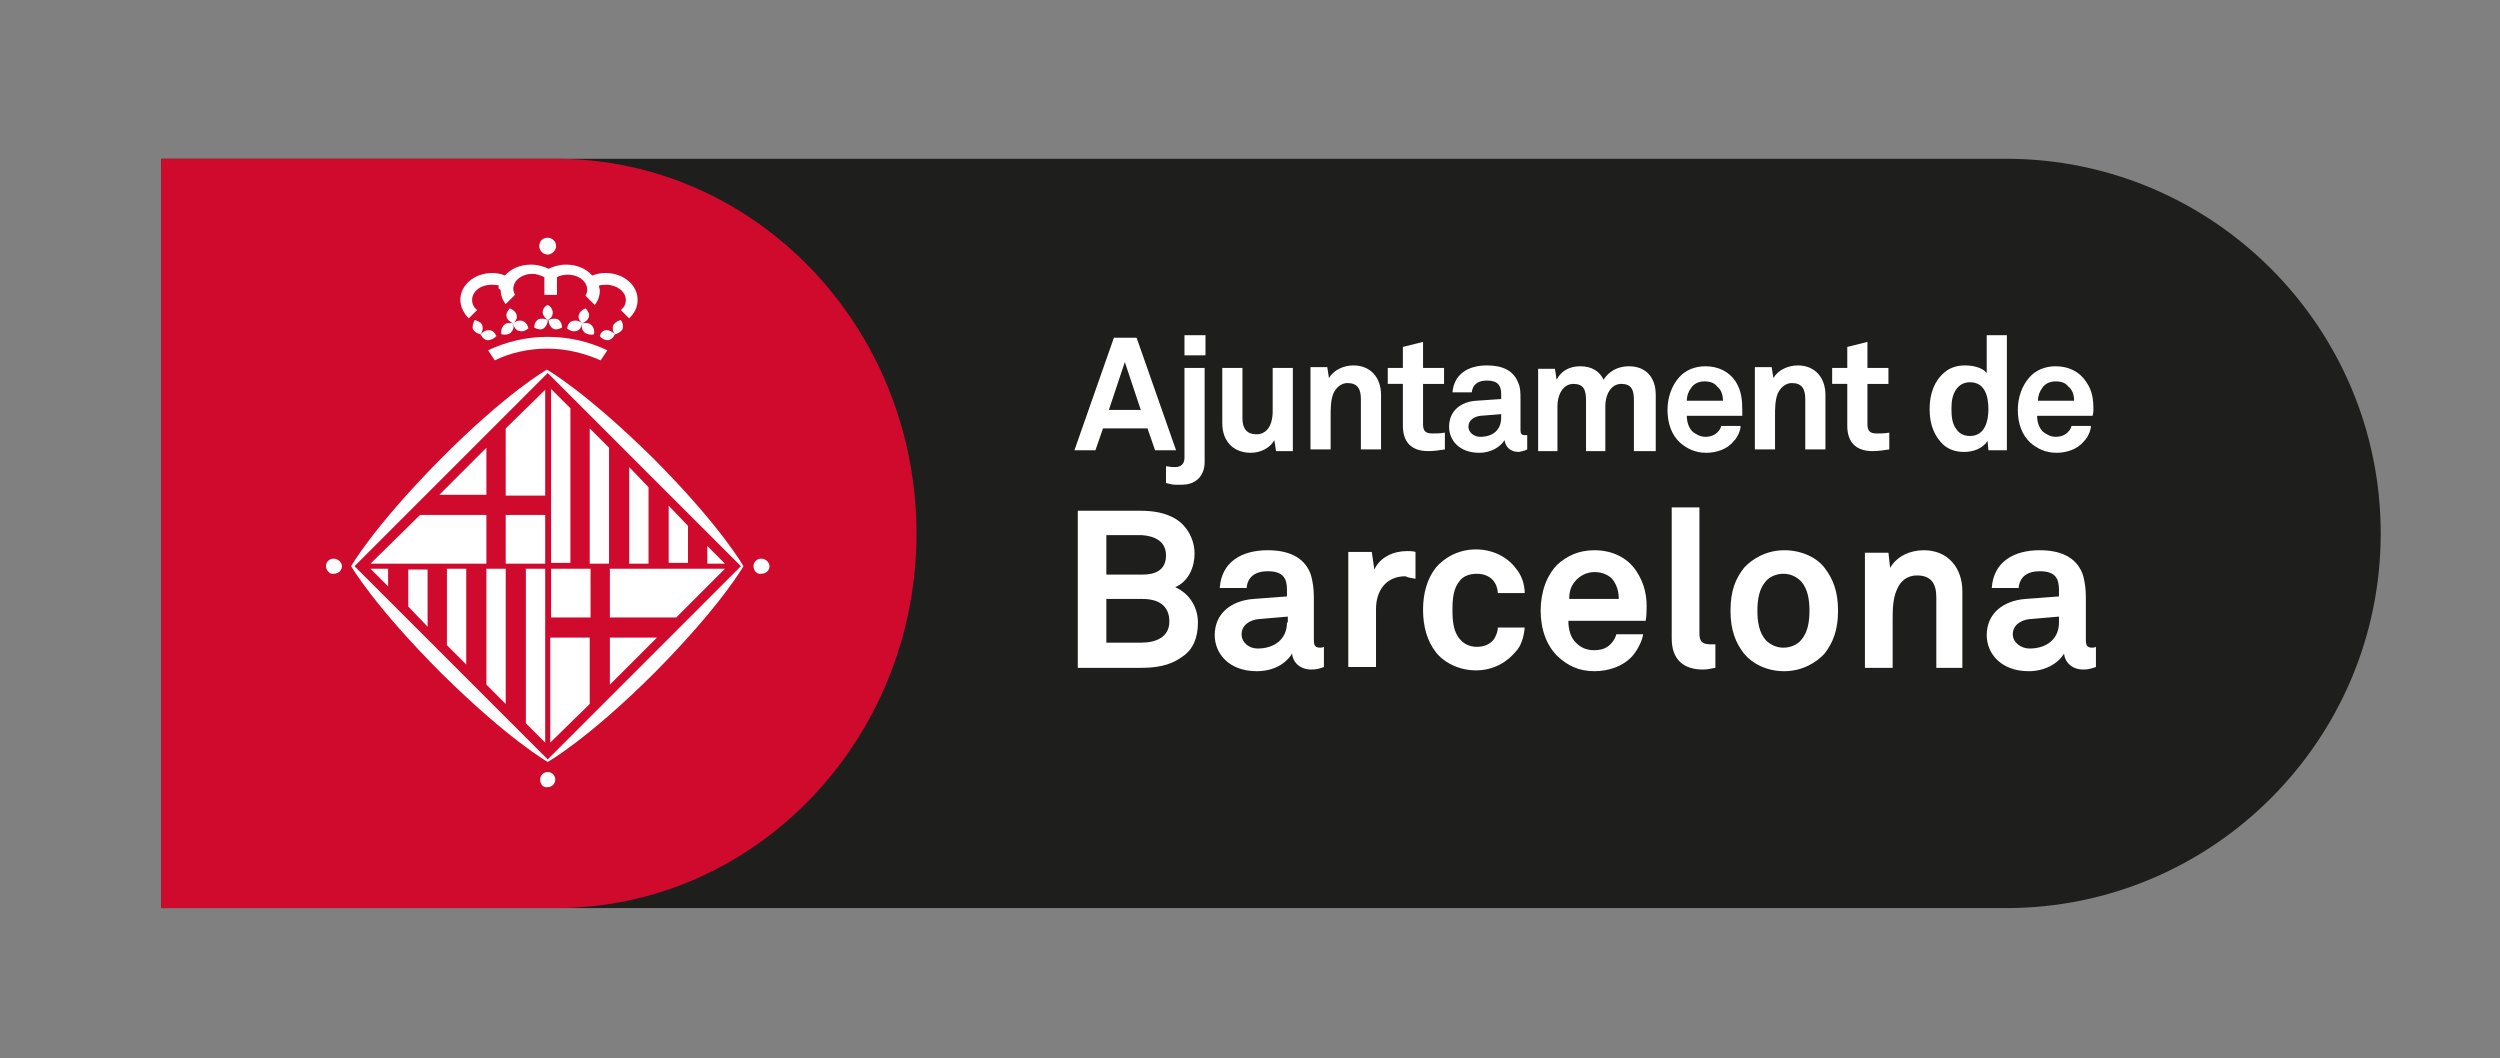 <?xml version="1.0" encoding="utf-8"?>
<!-- Generator: Adobe Illustrator 21.1.0, SVG Export Plug-In . SVG Version: 6.00 Build 0)  -->
<svg version="1.1" id="Capa_1" xmlns="http://www.w3.org/2000/svg" xmlns:xlink="http://www.w3.org/1999/xlink" x="0px" y="0px"
	 viewBox="0 0 297.6 126" style="enable-background:new 0 0 297.6 126;" xml:space="preserve">
<rect x="0" y="0" width="297.6" height="126" fill="#808080" stroke="none"/>
<style type="text/css">
	.st0{fill:#1E1E1C;}
	.st1{fill:#FFFFFF;}
	.st2{fill:#CF0A2C;}
</style>
<g>
	<g>
		<path class="st0" d="M19.2,108.1h219.5l0.1,0c24.6,0,44.6-20,44.6-44.6c0-24.6-20-44.6-44.6-44.6H19.2V108.1z"/>
		<g>
			<path class="st1" d="M245.1,74.1c0,2-1.5,3.1-3.5,3.1c-1,0-2-0.7-2-1.7c0-1.1,1-1.7,2-1.8l3.5-0.3V74.1z M249.5,79.4V77
				c0,0-0.2,0.1-0.4,0.1c-0.6,0-0.8-0.2-0.8-0.9v-5.1c0-0.9-0.1-1.9-0.4-2.8c-0.8-2.1-2.8-2.8-5.1-2.8c-3.1,0-5.5,1.4-5.7,4.5h3.2
				c0.1-1.3,1-2,2.5-2c1.9,0,2.3,0.9,2.3,2.2V71l-4,0.3c-2.6,0.2-4.6,1.7-4.6,4.3c0,2.2,1.7,4.3,5,4.3c1.9,0,3.5-0.9,4.2-2.1
				c0.1,1,0.9,1.9,2.3,1.9C248.6,79.7,248.9,79.6,249.5,79.4 M233.6,79.5v-9.1c0-2.8-1.7-4.9-4.6-4.9c-1.6,0-3.2,0.7-4,2.1l-0.2-1.8
				h-2.8v13.7h3.3v-5.6c0-1.2,0-2.6,0.5-3.7c0.4-1,1.2-1.7,2.4-1.7c1.7,0,2.3,1,2.3,2.6v8.4H233.6z M215.4,72.7c0,1.3-0.2,2.6-1,3.5
				c-0.4,0.5-1.2,0.9-2.1,0.9c-0.9,0-1.6-0.4-2.1-0.9c-0.8-0.9-1-2.2-1-3.5c0-1.3,0.2-2.6,1-3.5c0.4-0.5,1.2-0.9,2.1-0.9
				c0.9,0,1.6,0.4,2.1,0.9C215.2,70.1,215.4,71.4,215.4,72.7 M218.8,72.7c0-2.3-0.6-3.8-1.6-5.1c-0.9-1.2-2.7-2.1-4.8-2.1
				c-2.1,0-3.8,1-4.8,2.1c-1,1.3-1.6,2.7-1.6,5.1c0,2.3,0.6,3.8,1.6,5.1c1,1.2,2.7,2.1,4.8,2.1c2.1,0,3.8-1,4.8-2.1
				C218.2,76.5,218.8,75,218.8,72.7 M204.2,79.5v-2.8c-0.2,0-0.3,0-0.6,0c-1.1,0-1.3-0.5-1.3-1.3v-15H199V76c0,2.6,1.5,3.7,3.7,3.7
				C203.4,79.7,203.5,79.6,204.2,79.5 M192.7,71.3h-5.9c0-0.9,0.2-1.5,0.7-2.1c0.5-0.6,1.3-1.1,2.3-1.1c0.9,0,1.6,0.3,2.1,0.8
				C192.4,69.5,192.7,70.3,192.7,71.3 M196,72.8c0.1-1.7-0.2-3.3-1.2-4.8c-1.1-1.7-3-2.5-5-2.5c-1.9,0-3.3,0.7-4.4,1.7
				c-1.3,1.3-2,3.3-2,5.5c0,2.2,0.7,4.2,2.1,5.5c1.1,1,2.4,1.7,4.3,1.7c1.7,0,3.5-0.6,4.6-1.9c0.5-0.6,1.1-1.7,1.2-2.5h-3.2
				c-0.1,0.5-0.4,0.9-0.7,1.2c-0.5,0.5-1.1,0.7-2,0.7c-0.9,0-1.6-0.4-2-0.8c-0.7-0.6-1-1.6-1-2.7h9.2C196,73.4,196,72.8,196,72.8
				 M181.5,74.7h-3.2c0,0.5-0.2,0.9-0.4,1.3c-0.4,0.6-1.1,1-2.1,1c-0.9,0-1.6-0.4-2-0.9c-0.8-0.9-0.9-2.2-0.9-3.5
				c0-1.3,0.1-2.6,0.9-3.5c0.4-0.5,1.1-0.8,2-0.8c1,0,1.7,0.4,2.1,1c0.2,0.3,0.4,0.8,0.4,1.3h3.2c0-1.1-0.4-2.2-1.1-3
				c-0.9-1.2-2.6-2.2-4.7-2.2c-2.1,0-3.8,1-4.8,2.2c-1,1.3-1.5,3-1.5,5c0,2,0.5,3.7,1.5,5c0.9,1.2,2.7,2.2,4.8,2.2
				c2.1,0,3.7-1,4.7-2.2C181.1,76.9,181.4,75.8,181.5,74.7 M168.5,68.9v-3.2c-0.3-0.1-0.7-0.1-1-0.1c-1.6,0-3.2,0.7-3.9,2.2
				l-0.3-2.1h-2.8v13.7h3.3v-6.9c0-2.2,1.2-3.9,3.5-3.9C167.7,68.8,168.1,68.8,168.5,68.9 M153.2,74.1c0,2-1.5,3.1-3.5,3.1
				c-1,0-1.9-0.7-1.9-1.7c0-1.1,1-1.7,2-1.8l3.5-0.3V74.1z M157.6,79.4V77c0,0-0.2,0.1-0.4,0.1c-0.6,0-0.8-0.2-0.8-0.9v-5.1
				c0-0.9-0.1-1.9-0.4-2.8c-0.8-2.1-2.8-2.8-5.1-2.8c-3.1,0-5.5,1.4-5.7,4.5h3.2c0.1-1.3,1-2,2.5-2c1.9,0,2.3,0.9,2.3,2.2V71l-4,0.3
				c-2.6,0.2-4.6,1.7-4.6,4.3c0,2.2,1.7,4.3,5,4.3c2,0,3.5-0.9,4.2-2.1c0.1,1,0.9,1.9,2.3,1.9C156.8,79.7,157,79.6,157.6,79.4
				 M139.2,74c0,1.9-1.7,2.5-3.3,2.5h-4.2v-5.2h4.3C137.8,71.3,139.2,72,139.2,74 M138.8,66.1c0,1.8-1.3,2.3-2.8,2.3h-4.3v-4.7h4.2
				C137.4,63.8,138.8,64.4,138.8,66.1 M142.6,74.1c0-1.7-0.9-3.4-2.7-4.2c1.6-0.7,2.3-2.4,2.3-4c0-1.6-0.8-3.2-2.2-4.1
				c-1.3-0.8-2.8-1-4.3-1h-7.4v18.7h7.4c1.8,0,3.5-0.2,5-1.3C142.1,77.3,142.6,75.8,142.6,74.1"/>
			<path class="st1" d="M246.9,47.7h-4.3c0-0.6,0.2-1.1,0.5-1.5c0.3-0.5,0.9-0.8,1.6-0.8c0.7,0,1.2,0.2,1.5,0.6
				C246.7,46.4,246.9,47,246.9,47.7 M249.2,48.8c0-1.2-0.1-2.3-0.9-3.4c-0.8-1.2-2.1-1.8-3.6-1.8c-1.3,0-2.4,0.5-3.1,1.3
				c-0.9,1-1.4,2.4-1.4,3.9c0,1.6,0.5,3,1.5,3.9c0.8,0.7,1.8,1.2,3.1,1.2c1.2,0,2.5-0.4,3.3-1.4c0.4-0.4,0.8-1.2,0.8-1.8h-2.3
				c-0.1,0.4-0.3,0.6-0.5,0.8c-0.3,0.3-0.8,0.5-1.4,0.5c-0.6,0-1.1-0.3-1.5-0.6c-0.5-0.5-0.7-1.2-0.7-1.9h6.6
				C249.2,49.2,249.2,48.8,249.2,48.8 M236.7,48.7c0,1.4-0.4,3.2-2.2,3.2c-0.7,0-1.3-0.3-1.6-0.8c-0.5-0.6-0.6-1.5-0.6-2.4
				c0-0.9,0.1-1.7,0.6-2.4c0.3-0.4,0.8-0.8,1.6-0.8C236.3,45.5,236.7,47.2,236.7,48.7 M238.9,53.6V39.9h-2.4v4.5
				c-0.4-0.5-1.3-0.9-2.6-0.9c-1,0-1.8,0.3-2.4,0.8c-1.2,1-1.8,2.5-1.8,4.4c0,1.9,0.6,3.3,1.7,4.3c0.6,0.5,1.4,0.8,2.4,0.8
				c1.1,0,2.2-0.4,2.8-1.3l0.1,1.1H238.9z M224.9,53.5v-2c-0.6,0.1-1,0.1-1.5,0.1c-0.8,0-1.1-0.3-1.1-1.1v-4.8h2.5v-1.9h-2.5v-3.1
				l-2.4,0.6v2.5h-1.8v1.9h1.8v5c0,1.9,1,3,3,3C223.6,53.7,224.2,53.6,224.9,53.5 M217.3,53.6V47c0-2-1.2-3.5-3.3-3.5
				c-1.1,0-2.3,0.5-2.9,1.5l-0.2-1.3h-2v9.8h2.4v-4c0-0.8,0-1.8,0.3-2.6c0.3-0.7,0.9-1.3,1.7-1.3c1.2,0,1.6,0.7,1.6,1.9v6H217.3z
				 M205.1,47.7h-4.3c0-0.6,0.2-1.1,0.5-1.5c0.3-0.5,0.9-0.8,1.6-0.8c0.7,0,1.2,0.2,1.5,0.6C204.9,46.4,205.1,47,205.1,47.7
				 M207.4,48.8c0-1.2-0.1-2.3-0.8-3.4c-0.8-1.2-2.1-1.8-3.6-1.8c-1.3,0-2.4,0.5-3.1,1.3c-0.9,1-1.4,2.4-1.4,3.9
				c0,1.6,0.5,3,1.5,3.9c0.8,0.7,1.8,1.2,3.1,1.2c1.2,0,2.5-0.4,3.3-1.4c0.4-0.4,0.8-1.2,0.8-1.8h-2.3c-0.1,0.4-0.3,0.6-0.5,0.8
				c-0.3,0.3-0.8,0.5-1.4,0.5c-0.6,0-1.1-0.3-1.5-0.6c-0.5-0.5-0.7-1.2-0.7-1.9h6.6C207.4,49.2,207.4,48.8,207.4,48.8 M197.1,53.6
				V47c0-2-1.1-3.4-3.2-3.4c-1.3,0-2.4,0.6-3,1.6c-0.5-1-1.4-1.6-2.8-1.6c-1.3,0-2.3,0.6-2.8,1.6l-0.2-1.3h-2v9.8h2.3v-5.4
				c0-1.2,0.6-2.6,1.9-2.6c1.2,0,1.5,0.7,1.5,1.9v6.1h2.3v-5.4c0-1.2,0.6-2.6,1.9-2.6c1.2,0,1.5,0.7,1.5,1.9v6.1H197.1z M178.7,49.7
				c0,1.5-1,2.3-2.5,2.3c-0.7,0-1.4-0.5-1.4-1.2c0-0.8,0.7-1.2,1.4-1.3l2.5-0.2V49.7z M181.8,53.5v-1.7c0,0-0.2,0-0.3,0
				c-0.4,0-0.5-0.2-0.5-0.6v-3.7c0-0.7,0-1.4-0.3-2c-0.6-1.5-2-2-3.7-2c-2.2,0-3.9,1-4.1,3.2h2.3c0.1-0.9,0.7-1.4,1.8-1.4
				c1.3,0,1.7,0.6,1.7,1.6v0.6l-2.9,0.2c-1.9,0.1-3.3,1.2-3.3,3.1c0,1.6,1.2,3.1,3.6,3.1c1.4,0,2.5-0.7,3-1.5
				c0.1,0.7,0.6,1.4,1.7,1.4C181.2,53.7,181.4,53.7,181.8,53.5 M172,53.5v-2c-0.6,0.1-1,0.1-1.5,0.1c-0.8,0-1.1-0.3-1.1-1.1v-4.8
				h2.5v-1.9h-2.5v-3.1l-2.4,0.6v2.5h-1.8v1.9h1.8v5c0,1.9,1,3,3,3C170.7,53.7,171.4,53.6,172,53.5 M164.4,53.6V47
				c0-2-1.2-3.5-3.3-3.5c-1.1,0-2.3,0.5-2.9,1.5l-0.2-1.3h-2v9.8h2.4v-4c0-0.8,0-1.8,0.3-2.6c0.3-0.7,0.9-1.3,1.7-1.3
				c1.2,0,1.6,0.7,1.6,1.9v6H164.4z M153.9,53.6v-9.8h-2.4V49c0,0.8-0.2,1.7-0.7,2.2c-0.3,0.3-0.7,0.5-1.2,0.5
				c-1.2,0-1.7-0.7-1.7-1.9v-6h-2.4v6.6c0,2.1,1.3,3.5,3.4,3.5c1.2,0,2.3-0.6,2.8-1.5l0.2,1.3H153.9z M143.4,55V43.8h-2.4v10.7
				c0,0.7-0.4,1.1-1.1,1.1c-0.4,0-0.4,0-1.1-0.1v2c0.4,0.1,0.8,0.2,1.1,0.2c0.3,0,0.6,0,0.8,0C142.4,57.7,143.4,56.6,143.4,55
				 M143.5,39.9H141v2.4h2.5V39.9z M135.8,48.8H132l1.9-5.7L135.8,48.8z M140,53.6l-4.7-13.4h-2.7l-4.7,13.4h2.5l0.9-2.6h5.3
				l0.9,2.6H140z"/>
		</g>
	</g>
	<g>
		<path class="st2" d="M19.2,108.1h46.9h0.1c23.7,0,42.9-20,42.9-44.6S89.9,18.9,66.2,18.9h-47V108.1z"/>
		<g>
			<path class="st1" d="M65.2,90.4l23-23l-23-23l-23,23L65.2,90.4z M88.5,67.4c0,0-2.6,4.6-10.5,12.6C70,88,65.2,90.7,65.2,90.7
				s-4.6-2.6-12.6-10.5c-8.1-8.1-10.8-12.8-10.8-12.8s2.6-4.6,10.5-12.6c8-8.1,12.8-10.8,12.8-10.8s4.6,2.6,12.6,10.5
				C85.8,62.6,88.5,67.4,88.5,67.4 M65.2,90.4l23-23l-23-23l-23,23L65.2,90.4z M88.5,67.4c0,0-2.6,4.6-10.5,12.6
				C70,88,65.2,90.7,65.2,90.7s-4.6-2.6-12.6-10.5c-8.1-8.1-10.8-12.8-10.8-12.8s2.6-4.6,10.5-12.6c8-8.1,12.8-10.8,12.8-10.8
				s4.6,2.6,12.6,10.5C85.8,62.6,88.5,67.4,88.5,67.4 M86.3,67.1h-2.1v-2.1L86.3,67.1z M81.9,62.6v4.4h-2.3v-6.8L81.9,62.6z
				 M77.2,58v9.1h-2.3V55.6L77.2,58z M72.5,53.3v13.8h-2.3V51L72.5,53.3z M67.9,48.6v18.4h-2.3V46.3L67.9,48.6z M44.1,67.7h2.1v2.1
				L44.1,67.7z M48.6,72.2v-4.4h2.3v6.8L48.6,72.2z M53.2,76.8v-9.1h2.3v11.4L53.2,76.8z M57.9,81.5V67.7h2.3v16.1L57.9,81.5z
				 M62.6,86.1V67.7h2.3v20.7L62.6,86.1z M65.6,67.7h4.7v5.8h-4.7V67.7z M70.2,83.8l-4.7,4.6V75.9h4.7V83.8z M60.2,51l4.7-4.6v12.6
				h-4.7V51z M64.9,67.1h-4.7v-5.8h4.7V67.1z M89.7,67.4c0-0.5,0.4-0.9,0.9-0.9c0.5,0,1,0.4,1,0.9c0,0.5-0.4,0.9-1,0.9
				C90.1,68.4,89.7,67.9,89.7,67.4 M38.8,67.4c0-0.5,0.4-0.9,0.9-0.9c0.5,0,1,0.4,1,0.9c0,0.5-0.4,0.9-1,0.9
				C39.3,68.4,38.8,67.9,38.8,67.4 M64.3,92.8c0-0.5,0.4-0.9,0.9-0.9c0.5,0,0.9,0.4,0.9,0.9c0,0.5-0.4,0.9-0.9,0.9
				C64.7,93.8,64.3,93.4,64.3,92.8 M59.4,34c-0.3-0.1-0.6-0.1-0.9-0.1c-1.3,0-2.3,0.8-2.3,1.8c0,0.5,0.2,0.9,0.6,1.2l-1,1
				c-0.6-0.6-1-1.4-1-2.2c0-1.8,1.7-3.2,3.8-3.2c0.5,0,1.1,0.1,1.5,0.3c0.7-0.8,1.8-1.3,3.1-1.3c0.8,0,1.5,0.2,2.1,0.5
				c0.6-0.3,1.3-0.5,2.1-0.5c1.3,0,2.4,0.5,3.1,1.3c0.5-0.2,1-0.3,1.6-0.3c2.1,0,3.8,1.4,3.8,3.2c0,0.9-0.4,1.6-1,2.2l-1-1
				c0.4-0.3,0.6-0.7,0.6-1.2c0-1-1.1-1.8-2.3-1.8c-0.3,0-0.6,0-0.9,0.1c0,0.2,0.1,0.4,0.1,0.6c0,0.6-0.2,1.2-0.6,1.7l-1.1-1.1
				c0.1-0.2,0.2-0.4,0.2-0.7c0-1-1-1.8-2.3-1.8c-0.5,0-1,0.1-1.3,0.3v2.1h-1.5v-2.1c-0.4-0.2-0.9-0.4-1.4-0.4
				c-1.3,0-2.3,0.8-2.3,1.8c0,0.2,0.1,0.5,0.2,0.7l-1.1,1.1c-0.4-0.5-0.6-1.1-0.6-1.7C59.3,34.4,59.3,34.2,59.4,34 M58.1,41.7
				l0.8,1.2c1.8-0.9,4-1.4,6.3-1.4c2.3,0,4.5,0.6,6.3,1.4l0.8-1.2c-2.1-1-4.5-1.6-7.1-1.6C62.6,40.1,60.2,40.7,58.1,41.7 M64.2,29.3
				c0-0.6,0.4-1,1-1c0.5,0,1,0.4,1,1c0,0.5-0.5,1-1,1C64.7,30.3,64.2,29.9,64.2,29.3 M58.1,40.5c-0.4,0-0.7-0.3-0.9-0.7
				c0.3-0.3,0.6-0.5,1-0.5c0.4,0,0.7,0.3,0.9,0.7C58.8,40.3,58.4,40.5,58.1,40.5 M57.4,38.7c-0.1-0.3-0.5-0.5-0.9-0.6
				c-0.2,0.4-0.3,0.8-0.2,1.1c0.2,0.3,0.5,0.5,0.9,0.6C57.5,39.4,57.5,39,57.4,38.7 M61.8,39.4c-0.4-0.1-0.6-0.4-0.7-0.9
				c0.3-0.3,0.7-0.4,1.1-0.3c0.3,0.1,0.6,0.4,0.7,0.9C62.5,39.4,62.2,39.5,61.8,39.4 M60.8,39.6c0.3-0.3,0.4-0.6,0.3-1.1
				c-0.4-0.1-0.8-0.1-1.1,0.2c-0.3,0.3-0.4,0.7-0.3,1.1C60.2,39.9,60.6,39.8,60.8,39.6 M61.5,37.5c-0.1-0.4-0.4-0.6-0.8-0.8
				c-0.3,0.3-0.5,0.7-0.4,1c0.1,0.4,0.4,0.6,0.8,0.8C61.4,38.2,61.6,37.9,61.5,37.5 M72.3,40.5c0.4,0,0.7-0.3,0.9-0.7
				c-0.3-0.3-0.6-0.5-1-0.5c-0.4,0-0.7,0.3-0.8,0.7C71.6,40.3,72,40.5,72.3,40.5 M73,38.7c0.2-0.3,0.5-0.5,0.9-0.6
				c0.3,0.4,0.3,0.8,0.2,1.1c-0.2,0.3-0.5,0.5-0.9,0.6C72.9,39.4,72.9,39,73,38.7 M68.6,39.4c0.4-0.1,0.6-0.4,0.7-0.9
				c-0.3-0.3-0.7-0.4-1.1-0.3c-0.4,0.1-0.6,0.4-0.7,0.9C67.9,39.4,68.2,39.5,68.6,39.4 M69.6,39.6c-0.3-0.3-0.4-0.6-0.3-1.1
				c0.4-0.1,0.8-0.1,1.1,0.2c0.3,0.3,0.4,0.7,0.3,1.1C70.3,39.9,69.9,39.8,69.6,39.6 M68.9,37.5c0.1-0.4,0.4-0.6,0.8-0.8
				c0.3,0.3,0.5,0.7,0.4,1c-0.1,0.4-0.4,0.6-0.8,0.8C69,38.2,68.8,37.9,68.9,37.5 M64.7,39.1c0.3-0.2,0.5-0.6,0.5-1
				c-0.4-0.2-0.8-0.2-1.1-0.1c-0.3,0.2-0.5,0.5-0.5,1C64,39.2,64.4,39.3,64.7,39.1 M65.8,39.1c-0.3-0.2-0.5-0.6-0.5-1
				c0.4-0.2,0.8-0.2,1.1-0.1c0.3,0.2,0.5,0.5,0.5,1C66.5,39.2,66.1,39.3,65.8,39.1 M64.6,37.2c0-0.4,0.2-0.7,0.6-0.9
				c0.4,0.2,0.6,0.6,0.6,0.9c0,0.4-0.2,0.7-0.6,0.9C64.9,37.9,64.6,37.5,64.6,37.2"/>
			<polygon class="st1" points="72.6,81.5 72.6,81.5 72.6,75.9 78.2,75.9 			"/>
			<polygon class="st1" points="52.3,58.9 57.9,53.3 57.9,58.9 			"/>
			<polygon class="st1" points="72.6,67.7 72.6,70.6 72.6,73.5 76.5,73.5 80.5,73.5 86.3,67.7 			"/>
			<polygon class="st1" points="50,61.3 44.1,67.1 57.9,67.1 57.9,61.3 			"/>
		</g>
	</g>
</g>
</svg>
